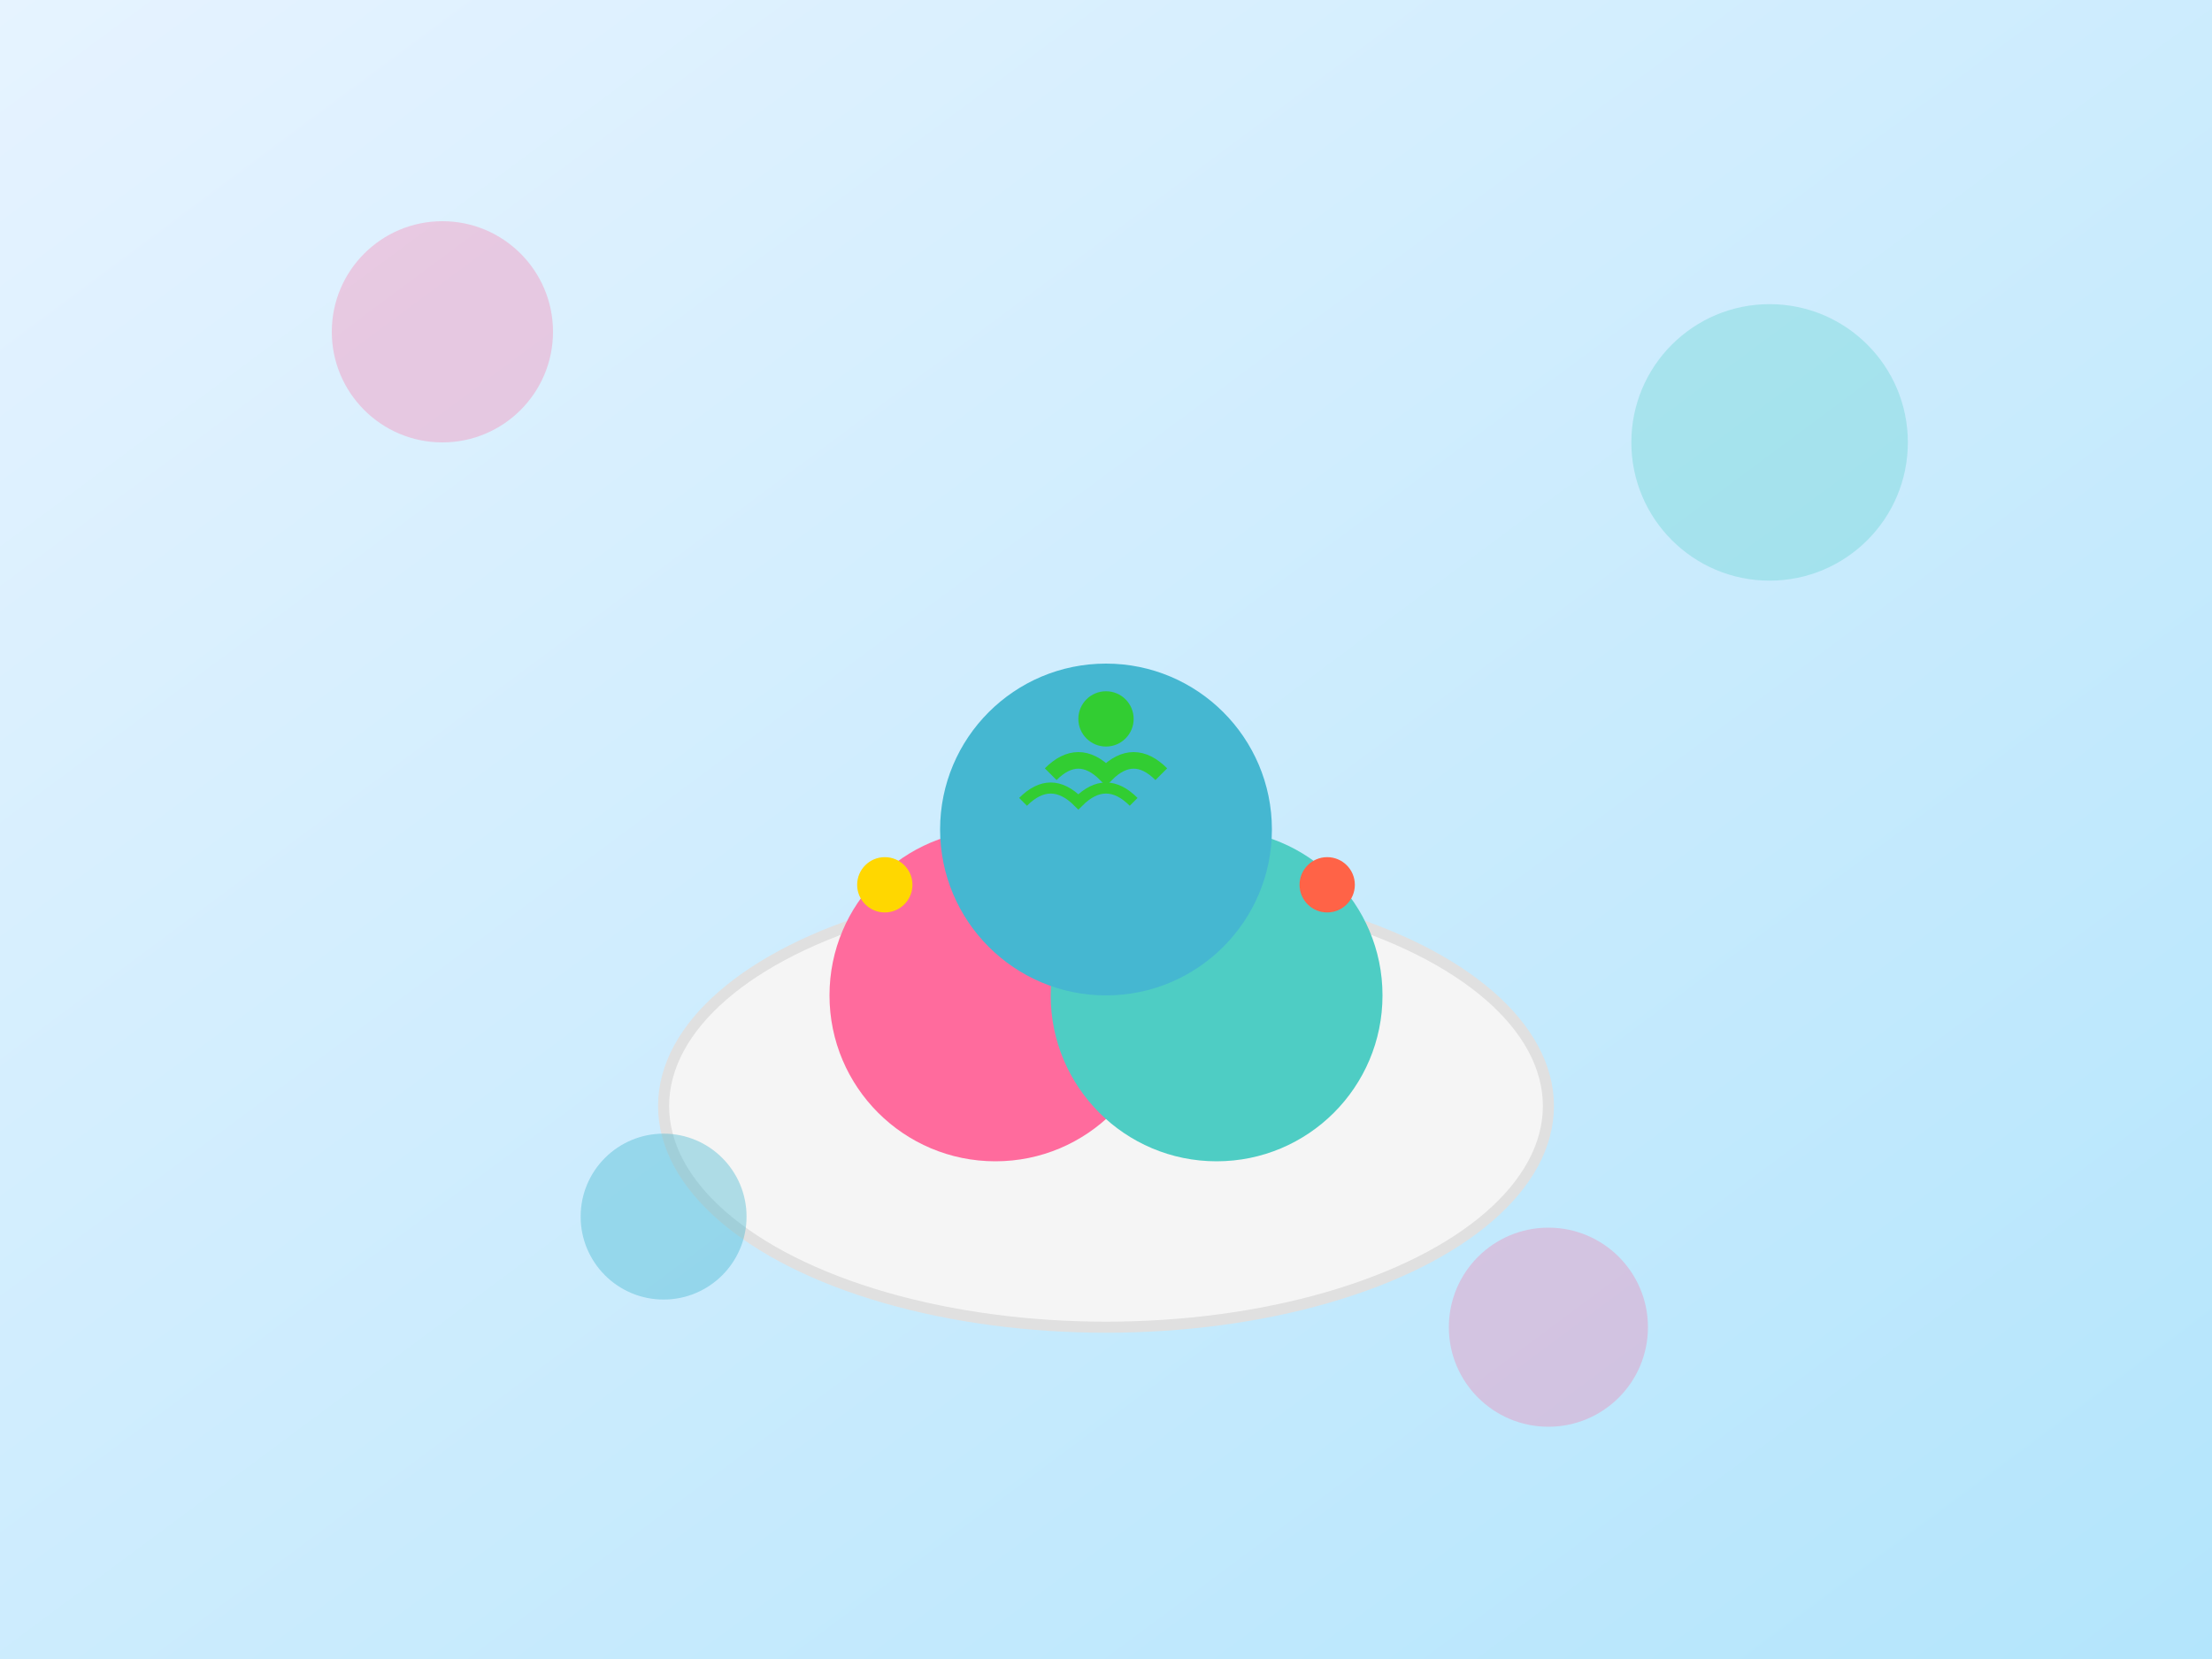 <svg width="400" height="300" viewBox="0 0 400 300" xmlns="http://www.w3.org/2000/svg">
  <rect x="0" y="0" width="400" height="300" fill="#333333" stroke="none"/>
  <defs>
    <linearGradient id="bg" x1="0%" y1="0%" x2="100%" y2="100%">
      <stop offset="0%" style="stop-color:#E6F3FF;stop-opacity:1" />
      <stop offset="100%" style="stop-color:#B3E5FC;stop-opacity:1" />
    </linearGradient>
    <linearGradient id="sorbet" x1="0%" y1="0%" x2="100%" y2="100%">
      <stop offset="0%" style="stop-color:#FF6B9D;stop-opacity:1" />
      <stop offset="50%" style="stop-color:#4ECDC4;stop-opacity:1" />
      <stop offset="100%" style="stop-color:#45B7D1;stop-opacity:1" />
    </linearGradient>
  </defs>
  
  <!-- Background -->
  <rect width="400" height="300" fill="url(#bg)"/>
  
  <!-- Sorbet bowl -->
  <ellipse cx="200" cy="200" rx="80" ry="40" fill="#F5F5F5" stroke="#E0E0E0" stroke-width="2"/>
  
  <!-- Sorbet scoops -->
  <circle cx="180" cy="180" r="30" fill="#FF6B9D"/>
  <circle cx="220" cy="180" r="30" fill="#4ECDC4"/>
  <circle cx="200" cy="150" r="30" fill="#45B7D1"/>
  
  <!-- Fruit decorations -->
  <circle cx="160" cy="160" r="5" fill="#FFD700"/>
  <circle cx="240" cy="160" r="5" fill="#FF6347"/>
  <circle cx="200" cy="130" r="5" fill="#32CD32"/>
  
  <!-- Mint leaves -->
  <path d="M 190 140 Q 195 135 200 140 Q 205 135 210 140" stroke="#32CD32" stroke-width="3" fill="none"/>
  <path d="M 185 145 Q 190 140 195 145 Q 200 140 205 145" stroke="#32CD32" stroke-width="2" fill="none"/>
  
  <!-- Decorative elements -->
  <circle cx="80" cy="60" r="20" fill="#FF6B9D" opacity="0.3"/>
  <circle cx="320" cy="80" r="25" fill="#4ECDC4" opacity="0.3"/>
  <circle cx="120" cy="220" r="15" fill="#45B7D1" opacity="0.4"/>
  <circle cx="280" cy="240" r="18" fill="#FF6B9D" opacity="0.3"/>
</svg>
